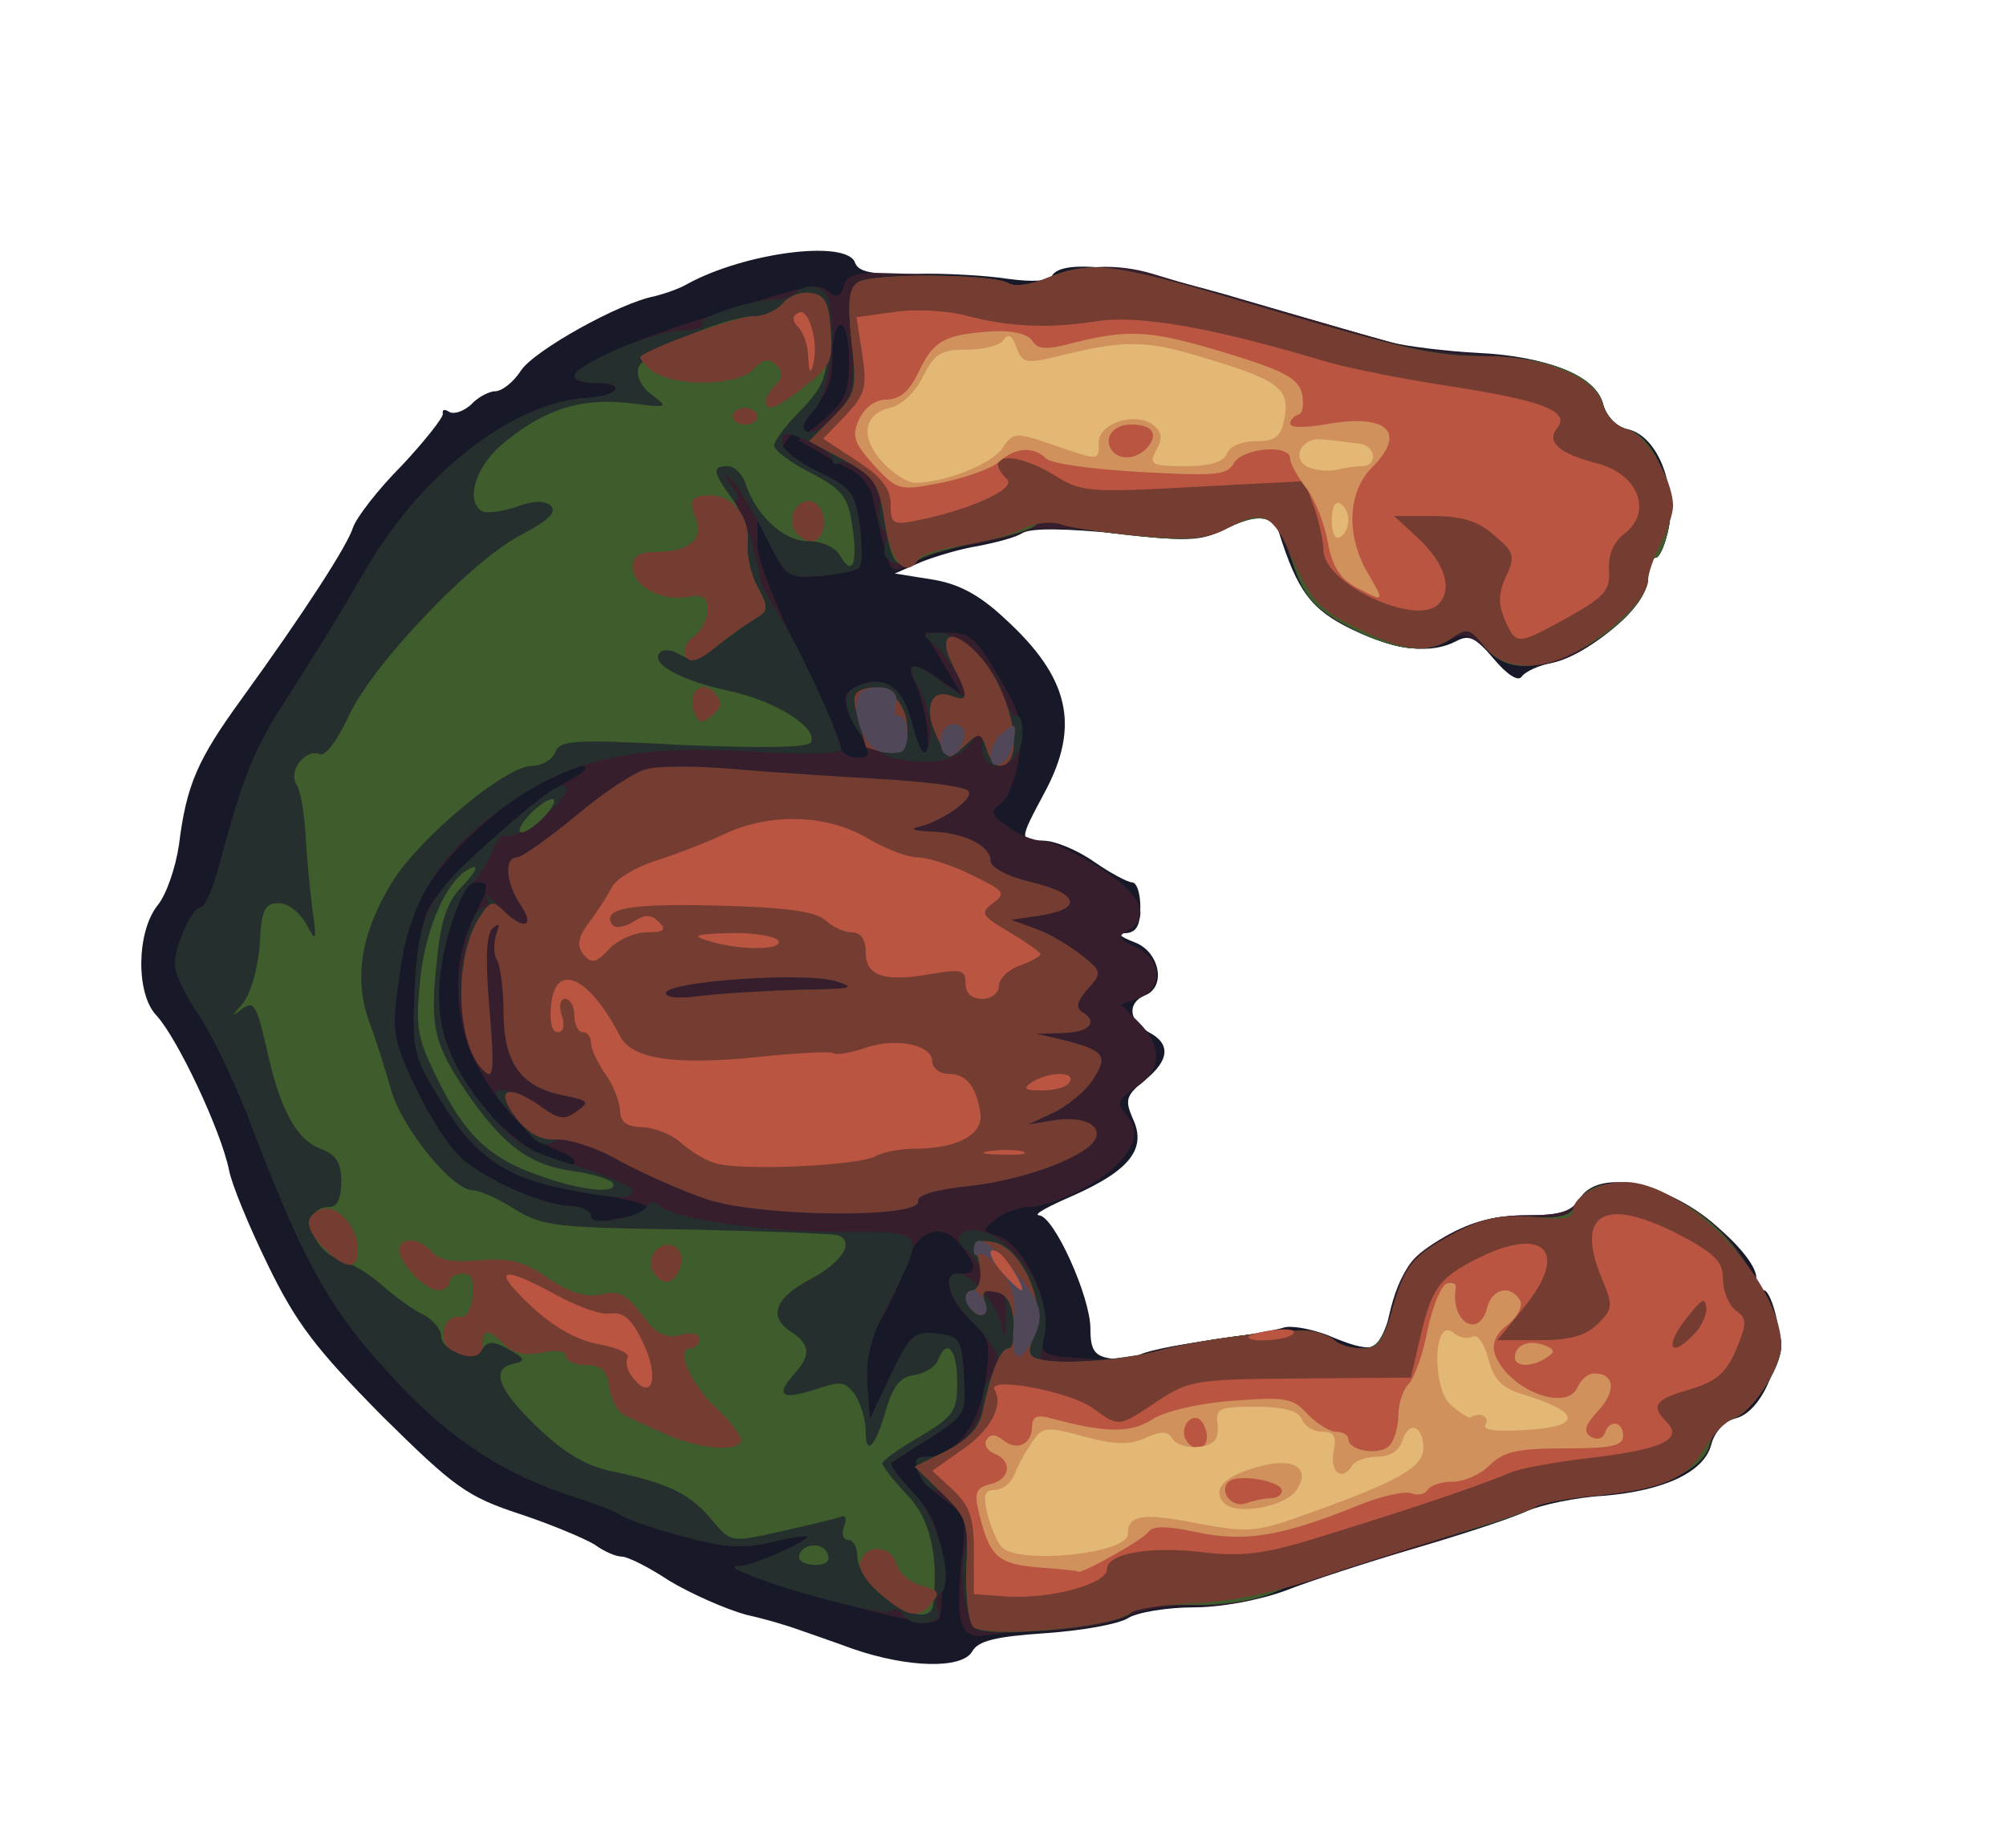 <!DOCTYPE svg PUBLIC "-//W3C//DTD SVG 20010904//EN" "http://www.w3.org/TR/2001/REC-SVG-20010904/DTD/svg10.dtd">
<svg version="1.0" xmlns="http://www.w3.org/2000/svg" width="241px" height="222px" viewBox="0 0 2410 2220" preserveAspectRatio="xMidYMid meet">
<g id="layer101" fill="#171828" stroke="none">
<path d="M1025 1981 c-27 -10 -57 -20 -65 -23 -8 -3 -36 -12 -63 -18 -26 -7 -68 -26 -93 -41 -24 -16 -50 -29 -57 -29 -7 0 -21 -6 -32 -14 -11 -7 -51 -24 -90 -37 -64 -21 -79 -32 -166 -118 -79 -80 -103 -111 -137 -181 -23 -47 -44 -98 -47 -115 -10 -48 -62 -158 -87 -185 -25 -26 -24 -100 1 -132 11 -13 22 -46 26 -73 9 -72 22 -102 75 -175 76 -105 127 -184 134 -206 4 -12 30 -46 59 -75 28 -30 50 -58 49 -62 -1 -5 2 -6 8 -2 6 3 17 -1 26 -9 8 -9 22 -16 29 -16 8 0 22 -11 31 -25 16 -24 118 -81 160 -89 12 -3 30 -9 40 -15 70 -38 190 -53 201 -26 4 12 20 15 72 14 36 -1 87 2 112 6 30 4 49 3 53 -4 13 -21 96 -11 233 30 76 22 154 45 173 50 19 5 67 11 106 13 83 4 142 28 150 62 4 15 16 27 31 30 34 9 56 64 48 115 -4 22 -11 39 -16 39 -5 0 -9 11 -9 24 0 30 -69 92 -114 102 -17 3 -34 11 -38 17 -4 6 -17 -2 -33 -21 -22 -26 -30 -30 -45 -22 -30 16 -73 12 -126 -14 -49 -24 -65 -45 -88 -118 -7 -22 -24 -23 -65 -2 -27 13 -46 14 -128 5 -61 -6 -102 -7 -114 -1 -9 6 -34 12 -54 16 -20 3 -50 12 -68 19 l-32 14 44 7 c32 5 57 18 88 47 78 71 91 129 48 209 -31 58 -31 58 -1 58 13 0 40 11 60 25 20 14 41 25 46 25 6 0 10 14 10 30 0 22 -5 30 -17 31 -12 0 -8 4 10 11 30 11 39 54 12 64 -21 9 -19 31 5 44 27 14 25 34 -5 58 -22 18 -24 23 -14 46 17 36 -4 62 -71 92 -30 13 -49 23 -42 24 18 0 62 98 62 136 0 26 5 33 24 36 14 3 29 1 33 -3 5 -5 43 -13 84 -18 41 -6 82 -13 91 -16 8 -3 32 1 53 9 52 22 64 20 71 -11 13 -62 27 -83 71 -108 32 -18 61 -25 97 -25 40 0 54 -4 64 -20 16 -27 66 -26 117 1 47 25 95 73 95 94 0 8 4 15 9 15 5 0 12 17 16 37 8 47 -18 109 -50 117 -13 3 -25 16 -29 31 -8 33 -56 56 -130 62 -34 2 -74 11 -91 18 -16 8 -77 28 -135 45 -58 17 -128 40 -156 51 -30 11 -76 20 -110 20 -32 0 -68 6 -79 13 -11 7 -55 15 -99 18 -59 4 -81 9 -88 22 -12 21 -76 20 -143 -3z"/>
</g>
<g id="layer102" fill="#371e2d" stroke="none">
<path d="M1155 1949 c-4 -10 -3 -43 0 -73 7 -52 6 -55 -24 -77 -32 -24 -41 -49 -17 -49 33 0 63 -39 70 -91 6 -46 5 -53 -19 -74 -28 -27 -33 -55 -10 -55 18 0 19 -9 1 -32 -23 -31 -53 -22 -67 19 -6 20 -20 51 -31 69 -13 22 -18 47 -16 76 l3 43 25 -53 c23 -48 28 -53 55 -50 28 3 30 6 33 50 3 46 2 48 -40 75 -24 15 -45 29 -47 30 -3 2 9 18 26 36 30 31 39 64 34 136 -1 21 -4 23 -38 17 -43 -8 -168 -43 -198 -56 -15 -6 -16 -9 -4 -9 15 -1 79 -29 79 -35 0 -2 -20 1 -44 7 -35 8 -58 6 -108 -8 -35 -9 -67 -21 -73 -25 -5 -4 -28 -13 -50 -20 -89 -28 -152 -69 -222 -144 -75 -80 -108 -139 -168 -296 -19 -52 -49 -115 -65 -139 -17 -24 -30 -52 -30 -62 0 -23 21 -69 31 -69 5 0 13 -19 20 -42 31 -116 44 -148 83 -208 45 -71 50 -78 98 -160 67 -113 174 -196 262 -202 40 -2 50 -18 11 -18 -57 0 -8 -32 103 -69 154 -50 164 -52 177 -41 10 8 15 7 19 -7 5 -16 15 -17 100 -13 52 3 98 8 101 12 4 4 23 1 42 -7 40 -17 85 -19 128 -6 55 17 270 78 300 86 17 4 60 9 97 11 80 3 136 27 144 60 4 14 16 27 29 30 32 8 58 70 50 117 -4 20 -11 37 -16 37 -5 0 -9 11 -9 24 0 15 -13 36 -36 56 -62 54 -121 65 -160 29 -18 -17 -26 -19 -42 -10 -31 16 -59 13 -113 -11 -48 -22 -61 -38 -88 -111 -12 -31 -25 -33 -70 -11 -28 14 -45 15 -127 5 -56 -7 -102 -8 -112 -3 -9 5 -37 12 -61 16 -24 4 -56 13 -72 21 -28 15 -28 15 -38 -22 -5 -21 -11 -47 -13 -57 -2 -10 -12 -24 -23 -30 -11 -6 -30 -16 -43 -24 l-23 -13 31 -25 c25 -22 30 -33 30 -70 0 -24 -4 -44 -10 -44 -5 0 -10 18 -10 40 0 30 -7 46 -30 70 -16 17 -30 34 -30 38 0 5 20 18 44 29 39 19 44 26 49 65 3 24 3 46 -1 50 -4 4 -25 8 -47 10 -37 3 -41 0 -57 -32 l-18 -35 0 30 c0 17 23 75 50 130 28 55 50 106 50 112 0 7 9 13 19 13 18 0 18 -1 0 -37 -17 -33 -17 -38 -4 -46 34 -19 60 -4 70 41 6 24 14 40 17 36 8 -7 -1 -61 -14 -87 -11 -22 1 -22 32 0 l25 17 -22 -37 -22 -37 29 0 c25 0 34 8 60 53 26 44 30 58 24 97 -3 24 -13 49 -21 55 -14 10 -13 14 8 28 13 10 31 17 41 17 9 0 39 14 67 31 52 33 65 60 36 77 -13 7 -12 10 10 20 31 14 33 50 3 61 l-21 8 21 21 c29 29 28 58 -3 78 -22 15 -24 19 -12 33 16 18 12 37 -12 61 -22 23 -79 50 -105 50 -12 0 -29 7 -39 14 -18 14 -17 15 2 21 30 9 64 79 56 115 -6 28 -5 28 47 32 29 3 62 0 72 -5 21 -10 144 -29 190 -28 16 0 34 5 39 10 6 6 21 11 33 11 19 0 25 -10 38 -54 14 -48 22 -57 62 -80 33 -19 61 -26 98 -26 40 0 54 -4 64 -20 25 -40 126 -13 180 49 27 31 62 103 62 128 0 27 -36 80 -58 87 -11 4 -23 17 -26 30 -8 31 -59 55 -138 62 -34 4 -67 10 -73 14 -12 8 -117 42 -210 69 -38 10 -87 26 -108 35 -21 10 -60 16 -90 15 -30 -1 -65 4 -82 13 -17 8 -58 16 -92 17 -34 1 -71 4 -82 6 -13 2 -22 -3 -26 -16z m-387 -489 c6 0 12 -4 12 -8 0 -5 -32 -13 -70 -19 -99 -16 -135 -37 -178 -107 -35 -56 -37 -63 -34 -134 2 -41 9 -87 17 -101 16 -32 123 -129 168 -153 21 -11 26 -17 14 -18 -36 0 -137 77 -178 137 -21 30 -32 62 -39 114 -10 69 -9 75 19 135 16 34 41 73 56 86 31 27 100 57 133 57 12 1 22 6 22 12 0 7 9 9 23 5 12 -3 28 -6 35 -6z m-78 -66 c0 -3 -12 -9 -27 -15 -33 -12 -90 -84 -103 -130 -16 -53 -12 -106 10 -149 17 -33 18 -40 6 -40 -20 0 -26 11 -42 80 -17 73 -3 127 47 190 35 44 109 88 109 64z"/>
</g>
<g id="layer103" fill="#252f2d" stroke="none">
<path d="M1171 1956 c-13 -17 -19 -68 -11 -96 7 -28 -14 -70 -35 -70 -7 0 -16 -7 -19 -16 -9 -23 -8 -24 12 -24 27 0 62 -37 62 -65 0 -13 5 -27 10 -30 18 -11 11 -34 -20 -65 -30 -30 -39 -60 -20 -60 17 0 48 37 53 62 3 18 5 15 6 -9 1 -23 -3 -33 -14 -33 -8 0 -15 -7 -15 -16 0 -9 -8 -23 -17 -30 -28 -21 3 -37 34 -17 39 26 65 77 58 117 l-7 34 54 -3 c29 -1 71 -7 93 -13 47 -13 152 -26 180 -23 11 2 24 7 29 12 6 5 20 9 32 9 17 0 25 -9 34 -37 19 -64 29 -77 78 -101 33 -17 60 -22 92 -20 37 2 47 -1 55 -17 24 -46 127 -20 183 47 32 38 61 96 62 123 0 29 -35 82 -59 90 -12 3 -24 17 -27 30 -8 31 -57 54 -136 61 -34 4 -67 10 -73 14 -5 4 -41 17 -80 28 -154 46 -202 61 -237 76 -22 9 -61 15 -97 14 -33 -1 -66 3 -73 10 -20 16 -177 31 -187 18z"/>
<path d="M1085 1940 c-4 -6 -11 -8 -16 -4 -9 5 -129 -26 -174 -46 -15 -6 -16 -9 -4 -9 15 -1 79 -29 79 -35 0 -2 -20 1 -44 7 -35 8 -58 6 -108 -8 -35 -9 -67 -21 -73 -25 -5 -4 -28 -13 -50 -20 -89 -28 -152 -69 -222 -144 -75 -80 -108 -139 -168 -296 -19 -52 -49 -115 -65 -139 -17 -24 -30 -52 -30 -62 0 -23 21 -69 31 -69 5 0 13 -19 20 -42 31 -116 44 -148 83 -208 45 -71 50 -78 98 -160 67 -113 174 -196 262 -202 40 -2 50 -18 11 -18 -14 0 -25 -4 -25 -8 0 -14 97 -55 129 -55 17 0 28 -4 25 -8 -5 -8 58 -29 87 -29 9 0 19 -3 23 -7 14 -14 35 -11 41 6 11 37 2 112 -17 134 -14 15 -16 23 -7 26 7 2 22 -8 34 -22 19 -21 22 -34 18 -87 -4 -46 -2 -65 8 -71 17 -11 162 -10 180 1 7 5 28 2 47 -6 51 -21 79 -18 230 27 206 61 232 66 299 67 75 1 131 24 139 58 4 14 16 27 29 30 32 8 58 70 50 117 -4 20 -11 37 -16 37 -5 0 -9 10 -9 23 0 42 -90 107 -149 107 -19 0 -36 -8 -48 -24 -17 -21 -21 -22 -38 -10 -27 20 -64 17 -115 -8 -53 -27 -64 -40 -80 -91 -14 -47 -30 -54 -75 -33 -28 14 -50 16 -108 10 -39 -4 -82 -10 -94 -15 -12 -5 -25 -4 -28 1 -3 5 -31 14 -63 20 -31 6 -67 16 -79 22 -24 12 -47 2 -39 -18 3 -7 1 -16 -3 -18 -5 -3 -6 -16 -4 -30 4 -17 -2 -28 -18 -39 -12 -9 -26 -14 -31 -11 -4 3 -8 1 -8 -4 0 -5 -11 -14 -25 -20 -33 -15 -35 -15 -35 1 0 7 20 23 44 34 39 19 44 26 49 65 3 24 3 46 -1 50 -4 4 -25 8 -47 10 -39 3 -40 2 -67 -51 -14 -29 -32 -58 -39 -65 -10 -8 -10 -7 0 7 7 9 10 17 6 17 -4 0 -3 6 3 13 8 9 23 60 26 87 1 3 11 21 23 41 26 41 73 145 73 159 0 6 -40 7 -105 3 -154 -9 -229 10 -319 81 -64 51 -95 105 -106 187 -10 69 -9 75 19 135 16 34 41 73 56 86 31 27 100 57 133 57 12 1 22 6 22 12 0 13 63 1 68 -13 3 -5 9 -5 15 1 20 16 126 31 220 31 101 0 100 -3 51 93 -18 34 -24 61 -22 90 l3 42 25 -53 c23 -48 28 -53 55 -50 28 3 30 6 33 50 3 46 2 48 -40 75 -24 15 -45 29 -47 30 -3 2 9 18 26 36 31 32 51 111 32 122 -4 3 -6 12 -2 20 6 17 -32 21 -42 5z"/>
<path d="M850 1441 c-30 -10 -80 -32 -110 -49 -41 -22 -60 -28 -73 -21 -12 7 -21 4 -34 -12 -10 -12 -24 -27 -31 -35 -21 -22 14 -18 47 5 22 16 29 17 44 6 16 -11 14 -13 -16 -19 -51 -10 -72 -39 -72 -100 0 -28 -4 -56 -8 -63 -4 -6 -4 -19 -1 -30 5 -13 4 -15 -4 -8 -8 7 -9 37 -4 97 6 70 5 85 -5 76 -18 -15 -34 -82 -29 -120 6 -48 17 -78 28 -78 5 0 6 -6 2 -12 -4 -7 3 -3 15 10 28 29 47 29 27 0 -18 -26 -21 -58 -5 -58 6 0 38 -23 71 -50 33 -28 71 -53 85 -56 13 -4 61 -4 106 0 45 4 125 9 177 12 52 3 99 9 103 14 9 8 -28 35 -58 43 -13 3 -8 5 13 6 40 1 72 17 72 35 0 8 20 19 50 26 57 14 61 32 9 40 l-34 5 30 11 c17 6 41 21 55 32 24 19 24 21 7 40 -12 13 -15 22 -8 27 21 12 11 25 -21 26 l-33 1 31 7 c51 13 56 19 37 48 -9 14 -31 32 -48 40 l-30 14 30 -5 c36 -6 61 6 50 24 -13 21 -87 48 -152 55 -39 4 -62 11 -60 18 4 21 -189 19 -253 -2z m114 -252 c59 -1 66 -2 41 -10 -37 -12 -205 0 -205 14 0 6 18 7 46 3 26 -3 79 -6 118 -7z"/>
<path d="M681 1429 c-73 -14 -110 -40 -149 -103 -35 -56 -37 -63 -34 -134 4 -92 14 -114 91 -182 68 -60 91 -76 91 -61 0 14 -60 62 -71 55 -5 -3 -14 7 -19 22 -6 15 -18 32 -26 38 -8 6 -21 39 -29 73 -18 77 -5 131 50 197 32 39 48 49 106 66 38 12 69 25 69 30 0 11 -18 11 -79 -1z"/>
<path d="M1075 911 c-38 -8 -75 -70 -50 -84 35 -19 60 -4 71 43 8 29 14 40 18 30 8 -20 4 -49 -12 -77 -16 -29 -3 -29 32 -2 14 11 26 18 26 14 0 -13 -24 -50 -39 -62 -14 -11 -13 -12 7 -13 26 0 70 42 78 77 4 13 10 23 16 23 5 0 8 12 6 28 -4 36 -48 46 -48 10 -1 -22 -1 -22 -15 -4 -15 20 -43 26 -90 17z"/>
</g>
<g id="layer104" fill="#3e5c2c" stroke="none">
<path d="M1169 1954 c-6 -7 -9 -39 -8 -71 3 -53 1 -60 -29 -89 l-33 -32 38 -19 c27 -14 40 -28 44 -49 10 -47 21 -74 31 -74 5 0 8 -15 6 -32 -2 -23 -9 -34 -22 -36 -14 -3 -17 0 -13 12 7 18 -8 22 -19 5 -3 -6 -1 -15 6 -19 8 -5 10 -17 6 -35 -6 -23 -4 -26 16 -23 34 5 65 72 51 109 -9 24 -8 29 6 32 26 7 103 1 146 -11 47 -13 151 -26 180 -23 11 2 24 7 29 12 6 5 20 9 32 9 17 0 25 -9 34 -37 19 -64 29 -77 78 -101 33 -17 60 -22 92 -20 37 2 47 -1 55 -17 24 -46 127 -20 183 47 32 38 61 96 62 123 0 29 -35 82 -59 90 -12 3 -24 17 -27 30 -8 31 -57 54 -136 61 -34 4 -67 10 -73 14 -5 4 -41 17 -80 28 -154 46 -202 61 -237 76 -22 9 -61 15 -97 14 -33 -1 -66 3 -73 10 -22 18 -177 31 -189 16z"/>
<path d="M1058 1915 c-16 -13 -28 -33 -28 -45 0 -11 -5 -20 -11 -20 -6 0 -8 -7 -5 -16 4 -11 2 -15 -6 -11 -7 2 -39 10 -71 17 -58 13 -59 13 -80 -12 -27 -33 -52 -45 -115 -59 -37 -7 -61 -21 -96 -54 -49 -47 -57 -71 -28 -77 14 -3 13 -6 -7 -17 -18 -10 -25 -10 -31 -1 -10 16 -50 3 -50 -15 0 -8 -10 -20 -22 -26 -13 -6 -34 -22 -48 -34 -14 -13 -35 -26 -48 -30 -40 -12 -53 -65 -16 -65 9 0 14 -11 14 -30 0 -23 -6 -33 -25 -40 -29 -11 -49 -47 -65 -122 -12 -51 -15 -56 -29 -46 -13 10 -13 9 1 -7 9 -11 18 -42 20 -70 2 -42 6 -50 23 -50 11 0 25 11 33 25 12 23 13 22 7 -20 -3 -25 -7 -65 -8 -90 -2 -25 -6 -51 -11 -58 -10 -16 11 -43 28 -36 7 3 21 -16 35 -46 28 -61 149 -189 210 -219 30 -16 40 -26 33 -33 -7 -7 -20 -7 -42 1 -18 6 -36 8 -41 5 -20 -12 -8 -53 24 -80 50 -42 93 -56 151 -50 48 6 50 6 30 -9 -13 -9 -20 -23 -17 -33 4 -18 103 -62 140 -62 11 0 26 -7 33 -15 7 -9 23 -15 34 -13 18 3 21 10 21 55 -1 45 -5 57 -33 86 -18 18 -32 37 -32 42 0 6 20 21 44 33 38 20 45 29 50 64 7 45 0 62 -15 35 -6 -10 -22 -17 -39 -17 -29 0 -63 -32 -75 -71 -4 -10 -13 -19 -21 -19 -19 0 -18 7 7 41 11 16 19 40 17 53 -1 13 4 36 12 51 14 26 13 29 -4 39 -10 6 -30 21 -45 32 -20 17 -29 19 -43 11 -9 -6 -21 -8 -25 -3 -13 13 26 34 83 46 56 12 108 45 98 62 -4 6 -58 7 -154 3 -130 -7 -148 -6 -153 9 -4 9 -16 16 -28 16 -31 0 -135 86 -168 140 -37 60 -46 115 -28 166 8 21 20 59 27 84 14 47 74 120 98 120 8 0 31 10 51 23 33 20 49 22 206 24 93 2 175 5 182 7 20 8 5 32 -32 52 -44 23 -52 45 -26 63 25 16 26 29 4 53 -22 25 -13 30 27 17 29 -10 35 -10 47 6 7 11 13 30 13 44 0 32 12 19 25 -27 8 -27 17 -38 33 -40 13 -2 26 -10 29 -18 10 -27 23 -14 23 26 0 36 -4 41 -45 66 -25 14 -45 29 -45 32 0 3 13 20 29 37 28 28 39 73 32 133 -2 20 -34 13 -63 -13z"/>
<path d="M960 1871 c0 -16 28 -20 34 -5 4 9 -1 14 -14 14 -11 0 -20 -4 -20 -9z"/>
<path d="M647 1412 c-60 -21 -89 -49 -122 -117 -24 -48 -26 -61 -20 -120 7 -65 35 -124 63 -133 7 -2 2 7 -11 21 -19 19 -27 39 -32 90 -9 82 -4 101 38 163 43 61 74 84 126 91 23 3 44 10 47 14 8 14 -37 10 -89 -9z"/>
<path d="M635 980 c10 -11 23 -20 28 -20 6 0 2 9 -8 20 -10 11 -23 20 -28 20 -6 0 -2 -9 8 -20z"/>
<path d="M1783 776 c-17 -21 -21 -22 -38 -10 -27 20 -64 17 -115 -8 -53 -27 -64 -40 -80 -91 -14 -47 -30 -54 -75 -33 -28 14 -50 16 -108 10 -39 -4 -82 -10 -94 -15 -12 -5 -25 -4 -28 1 -3 5 -31 14 -63 20 -31 6 -65 15 -74 20 -30 17 -36 11 -45 -42 -7 -48 -12 -55 -50 -76 l-41 -22 29 -29 c27 -28 29 -32 22 -91 -5 -48 -3 -64 8 -71 17 -11 162 -10 180 1 7 5 28 2 47 -6 51 -21 79 -18 230 27 206 61 232 66 299 67 75 1 131 24 139 58 4 14 16 27 29 30 32 8 58 70 50 117 -4 20 -11 37 -16 37 -5 0 -9 10 -9 23 0 42 -90 107 -149 107 -19 0 -36 -8 -48 -24z"/>
</g>
<g id="layer105" fill="#753c32" stroke="none">
<path d="M1169 1954 c-6 -7 -9 -39 -8 -71 3 -53 1 -60 -29 -89 l-33 -32 38 -19 c27 -14 40 -28 44 -49 10 -47 21 -74 31 -74 5 0 8 -15 6 -32 -2 -23 -9 -34 -22 -36 -14 -3 -17 0 -13 12 7 18 -8 22 -19 5 -3 -6 -1 -15 6 -19 8 -5 10 -17 6 -35 -6 -23 -4 -26 16 -23 34 5 65 72 51 109 -9 24 -8 29 6 32 26 7 103 1 146 -11 47 -13 151 -26 180 -23 11 2 24 7 29 12 6 5 20 9 33 9 19 0 25 -8 35 -44 15 -55 23 -66 76 -95 35 -18 54 -22 93 -19 36 4 49 2 49 -8 0 -17 32 -34 62 -34 73 0 186 118 188 195 0 27 -35 82 -57 89 -10 3 -26 20 -35 36 -20 36 -50 49 -132 57 -34 3 -65 9 -71 13 -5 4 -44 17 -85 29 -41 13 -115 36 -165 53 -58 20 -114 32 -158 34 -37 1 -73 7 -80 12 -21 18 -176 30 -188 16z"/>
<path d="M1057 1914 c-17 -14 -27 -31 -23 -39 8 -21 37 -18 43 4 3 11 16 22 30 26 20 5 23 8 13 20 -17 21 -30 18 -63 -11z"/>
<path d="M800 1723 c-19 -8 -42 -19 -50 -23 -8 -4 -16 -19 -18 -34 -3 -20 -9 -26 -28 -26 -13 0 -24 -5 -24 -11 0 -6 -11 -8 -29 -4 -19 4 -34 1 -44 -9 -20 -20 -27 -20 -27 -1 0 17 -18 19 -39 6 -16 -11 -7 -42 11 -39 8 2 14 -9 16 -24 2 -20 -1 -28 -12 -28 -9 0 -16 5 -16 10 0 6 -6 10 -13 10 -16 0 -47 -32 -47 -48 0 -17 25 -15 39 2 9 10 26 13 57 10 36 -3 53 1 83 22 27 18 46 23 64 19 20 -5 29 -1 48 24 17 24 28 29 46 25 14 -4 23 -2 23 5 0 6 -5 11 -11 11 -18 0 1 43 32 72 16 15 29 32 29 38 0 15 -50 11 -90 -7z"/>
<path d="M783 1524 c-7 -18 17 -38 31 -24 11 11 1 40 -14 40 -6 0 -13 -7 -17 -16z"/>
<path d="M390 1500 c-24 -24 -25 -39 -4 -47 19 -7 44 21 44 49 0 24 -15 23 -40 -2z"/>
<path d="M850 1441 c-30 -10 -77 -31 -105 -46 -27 -16 -62 -27 -77 -26 -18 1 -33 -7 -48 -26 -26 -34 -11 -42 28 -15 23 17 30 18 45 7 16 -11 14 -13 -16 -19 -51 -10 -72 -39 -72 -100 0 -28 -4 -56 -8 -63 -4 -6 -4 -19 -1 -30 5 -13 4 -15 -4 -8 -8 7 -9 37 -4 97 6 70 5 85 -5 76 -35 -29 -39 -136 -7 -186 13 -20 16 -21 30 -7 23 23 37 18 20 -7 -18 -26 -21 -58 -5 -58 6 0 38 -23 71 -50 33 -28 71 -53 85 -56 13 -4 61 -4 106 0 45 4 125 9 177 12 52 3 99 9 103 14 9 8 -28 35 -58 43 -13 3 -8 5 13 6 40 1 72 17 72 35 0 8 20 19 50 26 57 14 61 32 9 40 l-34 5 30 11 c17 6 41 21 55 32 24 19 24 21 7 40 -12 13 -15 22 -8 27 21 12 11 25 -21 26 l-33 1 31 7 c51 13 56 19 37 48 -9 14 -31 32 -48 40 l-30 14 30 -5 c36 -6 61 6 50 24 -13 21 -87 48 -152 55 -39 4 -62 11 -60 18 4 21 -189 19 -253 -2z m114 -252 c59 -1 66 -2 41 -10 -37 -12 -205 0 -205 14 0 6 18 7 46 3 26 -3 79 -6 118 -7z"/>
<path d="M1185 899 c-7 -19 -8 -20 -26 -3 -21 19 -20 19 -36 -17 -13 -31 -3 -52 20 -43 21 8 21 1 2 -36 -20 -39 -2 -48 30 -14 41 44 59 134 26 134 -5 0 -13 -9 -16 -21z"/>
<path d="M1058 903 c-10 -3 -18 -5 -18 -6 0 -1 -4 -16 -9 -34 -8 -27 -6 -32 10 -36 25 -7 49 18 49 48 0 27 -7 33 -32 28z"/>
<path d="M834 855 c-9 -23 10 -40 25 -22 9 11 8 17 -4 27 -12 10 -16 9 -21 -5z"/>
<path d="M824 789 c-4 -7 0 -17 9 -24 10 -7 17 -21 17 -32 0 -16 -5 -19 -24 -16 -31 6 -66 -13 -66 -36 0 -13 8 -18 30 -18 36 0 55 -15 47 -37 -10 -26 -8 -30 16 -31 28 0 49 28 45 59 -1 13 4 36 12 51 14 26 13 29 -4 39 -10 6 -31 21 -47 34 -19 16 -30 19 -35 11z"/>
<path d="M1783 776 c-17 -21 -21 -22 -38 -10 -28 20 -59 17 -116 -12 -43 -21 -54 -33 -75 -80 -25 -58 -36 -63 -80 -39 -22 12 -46 14 -104 9 -41 -4 -84 -10 -95 -14 -12 -4 -31 -2 -45 5 -14 7 -47 16 -73 20 -26 4 -50 11 -53 16 -15 25 -33 6 -41 -43 -7 -48 -12 -55 -50 -76 l-41 -22 29 -29 c27 -28 29 -32 22 -91 -5 -48 -3 -64 8 -71 17 -11 162 -10 180 1 7 5 28 2 47 -6 51 -21 79 -18 230 27 207 61 232 67 296 67 72 0 134 26 142 59 4 13 16 26 29 29 22 5 55 60 55 92 0 9 -7 30 -15 46 -8 15 -15 35 -15 43 0 18 -36 56 -80 82 -48 29 -94 27 -117 -3z"/>
<path d="M953 634 c-7 -18 11 -39 26 -30 17 11 13 46 -4 46 -9 0 -18 -7 -22 -16z"/>
<path d="M880 500 c0 -5 7 -10 15 -10 8 0 15 5 15 10 0 6 -7 10 -15 10 -8 0 -15 -4 -15 -10z"/>
<path d="M920 482 c0 -4 5 -13 12 -20 9 -9 9 -15 1 -23 -9 -9 -16 -8 -28 5 -20 20 -94 21 -121 2 -10 -8 -17 -16 -14 -18 15 -12 116 -48 135 -48 12 0 28 -7 35 -15 7 -9 23 -15 34 -13 17 2 22 11 24 45 3 37 -1 44 -31 67 -35 27 -47 32 -47 18z"/>
</g>
<g id="layer106" fill="#504858" stroke="none">
<path d="M1218 1590 c3 -28 -1 -46 -16 -64 -10 -14 -22 -22 -26 -19 -3 3 -6 1 -6 -5 0 -21 17 -13 49 25 33 39 37 53 21 84 -17 31 -26 22 -22 -21z"/>
<path d="M1167 1573 c-10 -9 -9 -23 2 -23 5 0 11 7 15 15 5 15 -5 20 -17 8z"/>
<path d="M1190 907 c0 -8 7 -21 16 -28 14 -11 15 -10 12 11 -3 26 -28 41 -28 17z"/>
<path d="M1058 903 c-25 -6 -40 -66 -19 -74 23 -9 43 1 37 17 -3 8 -1 14 4 14 12 0 14 37 3 43 -5 2 -16 2 -25 0z"/>
<path d="M1130 891 c0 -12 6 -21 16 -21 9 0 14 7 12 17 -5 25 -28 28 -28 4z"/>
</g>
<g id="layer107" fill="#ba5542" stroke="none">
<path d="M1170 1864 c0 -41 -5 -55 -25 -74 l-25 -23 34 -24 c35 -23 52 -54 41 -73 -10 -17 88 1 117 21 33 24 31 24 79 -8 38 -25 46 -26 172 -27 l132 -1 13 -56 c11 -45 20 -59 45 -75 95 -57 140 -28 76 49 l-30 37 50 0 c37 0 56 -5 71 -20 18 -18 18 -22 4 -55 -31 -76 2 -97 87 -55 49 25 59 35 59 57 0 14 7 31 15 37 14 10 14 15 1 47 -12 28 -23 38 -55 48 -43 12 -48 20 -29 39 21 21 -5 33 -88 43 -44 5 -88 13 -99 18 -40 17 -133 48 -241 81 -56 17 -84 20 -127 15 -65 -8 -117 1 -117 20 0 18 -67 36 -120 33 l-40 -3 0 -51z m864 -260 c9 -8 16 -23 16 -32 -1 -14 -5 -12 -20 7 -30 35 -26 56 4 25z"/>
<path d="M761 1656 c-7 -8 -10 -19 -7 -25 3 -5 -12 -12 -34 -16 -27 -5 -54 -20 -82 -46 -48 -45 -37 -50 29 -14 25 14 55 25 66 23 16 -2 26 6 40 36 19 40 11 70 -12 42z"/>
<path d="M1500 1606 c0 -2 13 -6 29 -8 17 -2 28 -1 25 4 -5 8 -54 12 -54 4z"/>
<path d="M1207 1532 c-19 -20 -23 -37 -7 -27 10 6 33 45 27 45 -2 0 -11 -8 -20 -18z"/>
<path d="M858 1397 c-13 -4 -31 -16 -41 -25 -10 -9 -30 -17 -45 -18 -19 0 -27 -6 -27 -20 -1 -11 -8 -31 -18 -44 -9 -13 -17 -30 -17 -37 0 -7 -4 -13 -10 -13 -5 0 -10 -9 -10 -20 0 -11 -5 -20 -11 -20 -6 0 -8 9 -4 20 4 12 2 20 -5 20 -7 0 -10 -13 -8 -32 5 -54 46 -35 83 37 14 27 65 35 164 25 46 -5 88 -7 92 -5 3 3 21 0 38 -6 37 -13 81 -4 81 16 0 8 9 15 19 15 22 0 34 15 39 48 3 25 -28 42 -79 42 -17 0 -38 4 -47 9 -23 12 -167 18 -194 8z"/>
<path d="M1188 1383 c12 -2 30 -2 40 0 9 3 -1 5 -23 4 -22 0 -30 -2 -17 -4z"/>
<path d="M1240 1300 c20 -13 53 -13 45 0 -3 6 -18 10 -33 10 -21 0 -24 -2 -12 -10z"/>
<path d="M1160 1181 c0 -16 -5 -17 -41 -11 -56 10 -79 3 -79 -26 0 -16 -6 -24 -17 -24 -9 0 -24 -7 -32 -15 -12 -10 -48 -15 -126 -17 -106 -3 -142 3 -130 22 4 6 14 4 25 -2 15 -10 22 -10 32 0 9 9 6 12 -15 12 -14 0 -35 9 -45 20 -16 17 -21 18 -31 7 -8 -11 -7 -20 6 -38 10 -13 23 -33 28 -43 6 -11 29 -24 50 -31 22 -7 60 -21 85 -33 56 -26 124 -24 174 6 20 12 47 22 58 22 12 0 41 9 65 21 40 19 42 22 26 34 -16 12 -14 15 20 35 20 12 37 24 37 26 0 3 -11 9 -25 14 -14 5 -25 16 -25 25 0 8 -9 15 -20 15 -13 0 -20 -7 -20 -19z"/>
<path d="M850 1130 c-20 -6 -14 -8 27 -9 28 -1 55 4 58 9 7 12 -48 12 -85 0z"/>
<path d="M1808 745 c-8 -19 -8 -32 1 -52 12 -25 10 -30 -14 -50 -19 -17 -39 -23 -73 -23 l-47 0 27 25 c34 31 44 63 26 81 -27 27 -138 -25 -138 -65 0 -10 -5 -33 -11 -51 l-12 -32 -133 7 c-125 7 -136 6 -167 -14 -49 -30 -88 -26 -57 5 11 11 -43 36 -107 49 -30 6 -33 5 -33 -19 0 -19 -11 -33 -40 -52 l-41 -27 27 -28 c23 -25 26 -33 20 -73 l-7 -45 44 -6 c24 -4 61 -2 83 3 56 15 102 17 161 8 51 -8 138 7 278 49 28 8 94 21 147 29 110 17 145 30 129 50 -14 17 2 31 49 43 48 13 65 57 33 83 -15 11 -21 27 -20 45 2 23 -5 32 -48 56 -62 34 -63 35 -77 4z"/>
<path d="M971 430 c0 -15 -6 -31 -12 -37 -7 -7 -8 -13 0 -17 12 -8 25 34 18 61 -3 13 -5 11 -6 -7z"/>
</g>
<g id="layer108" fill="#d0915d" stroke="none">
<path d="M1248 1883 c-50 -4 -59 -13 -72 -66 -6 -24 -3 -30 14 -34 24 -6 27 -28 4 -37 -8 -3 -12 -11 -9 -16 5 -8 11 -7 20 0 17 14 35 5 35 -17 0 -11 6 -14 23 -9 63 17 95 18 120 2 14 -10 56 -20 96 -23 65 -5 74 -4 92 16 11 11 26 21 34 21 8 0 15 4 15 9 0 14 37 20 49 8 6 -6 11 -23 11 -37 0 -14 6 -32 13 -38 6 -7 17 -36 22 -64 6 -28 16 -53 23 -56 7 -2 12 0 11 5 -7 41 28 63 38 23 6 -22 28 -27 39 -8 4 6 -2 19 -14 29 -15 11 -20 23 -16 36 16 43 88 71 100 38 4 -8 12 -15 19 -15 25 0 27 21 5 45 -16 17 -18 25 -9 31 7 4 14 3 17 -4 5 -17 22 -15 22 3 0 12 -14 15 -70 15 -57 0 -74 4 -90 20 -11 11 -31 20 -44 20 -14 0 -27 4 -31 10 -3 5 -12 7 -19 4 -8 -3 -36 3 -63 14 -91 37 -136 45 -194 33 -36 -8 -54 -8 -59 -1 -5 9 -84 53 -85 48 0 -1 -21 -3 -47 -5z m278 -83 c8 0 14 -4 14 -9 0 -12 -53 -21 -64 -11 -12 12 4 32 21 26 8 -3 21 -6 29 -6z m-76 -74 c0 -8 -4 -17 -9 -21 -12 -7 -24 12 -16 25 9 15 25 12 25 -4z"/>
<path d="M1820 1631 c0 -15 16 -22 35 -15 13 5 14 8 3 15 -18 12 -38 11 -38 0z"/>
<path d="M1628 705 c-19 -11 -28 -26 -33 -55 -4 -21 -15 -50 -26 -64 -10 -13 -19 -29 -19 -35 0 -18 -58 -13 -68 6 -8 14 -23 15 -112 10 -56 -3 -107 -10 -113 -16 -15 -15 -37 -14 -57 4 -9 8 -40 19 -69 25 -51 10 -53 9 -81 -21 -24 -27 -27 -35 -18 -55 7 -15 20 -24 33 -24 16 0 28 -10 39 -34 18 -37 30 -44 89 -48 24 -1 41 3 47 11 6 11 17 12 53 2 66 -16 91 -14 183 14 65 20 83 29 88 47 3 13 1 25 -4 26 -6 2 -10 7 -10 11 0 5 18 5 41 1 76 -14 100 9 57 52 -29 29 -31 82 -5 126 21 36 21 36 -15 17z m-249 -168 c13 -16 5 -27 -20 -27 -21 0 -33 15 -24 30 9 14 31 12 44 -3z"/>
</g>
<g id="layer109" fill="#e2b874" stroke="none">
<path d="M1203 1858 c-6 -7 -13 -25 -17 -40 -5 -22 -3 -28 9 -28 9 0 19 -8 23 -17 4 -10 13 -28 21 -39 13 -20 17 -21 64 -8 37 10 55 10 74 1 19 -8 26 -8 32 2 5 7 19 11 32 9 18 -2 23 -9 22 -26 -3 -20 1 -22 46 -22 34 0 51 5 55 15 3 8 14 15 24 15 15 0 18 5 14 25 -4 25 11 35 23 15 3 -5 17 -10 30 -10 15 0 26 -7 30 -20 8 -24 25 -17 25 10 0 22 -29 39 -132 76 -69 25 -75 26 -140 14 -66 -13 -83 -10 -83 13 0 24 -134 37 -152 15z m354 -67 c19 -27 -2 -41 -45 -29 -41 11 -56 27 -42 43 13 16 72 6 87 -14z"/>
<path d="M1785 1711 c5 -10 -8 -15 -19 -8 -2 1 -12 -6 -23 -15 -23 -21 -21 -107 3 -87 7 6 18 8 23 5 6 -4 14 8 19 26 6 24 16 35 38 42 74 22 77 40 6 44 -36 2 -52 0 -47 -7z"/>
<path d="M1600 625 c0 -15 4 -24 10 -20 6 3 10 12 10 20 0 8 -4 17 -10 20 -6 4 -10 -5 -10 -20z"/>
<path d="M1061 556 c-28 -30 -24 -58 8 -66 14 -3 31 -19 40 -38 14 -27 21 -32 53 -32 20 0 40 -5 44 -12 5 -8 10 -5 15 9 7 19 12 20 46 12 83 -21 109 -21 180 1 90 27 103 37 96 73 -4 22 -11 27 -34 27 -17 0 -32 6 -35 15 -4 10 -20 15 -50 15 -41 0 -44 -2 -35 -19 8 -14 7 -22 -3 -30 -20 -17 -66 -3 -66 20 0 23 2 23 -56 3 -44 -15 -47 -15 -60 5 -14 19 -69 41 -105 41 -8 0 -26 -11 -38 -24z"/>
<path d="M1577 563 c-28 -7 -16 -39 13 -35 14 1 33 4 43 5 20 2 23 27 3 27 -8 0 -20 2 -28 4 -7 2 -21 2 -31 -1z"/>
</g>


</svg>